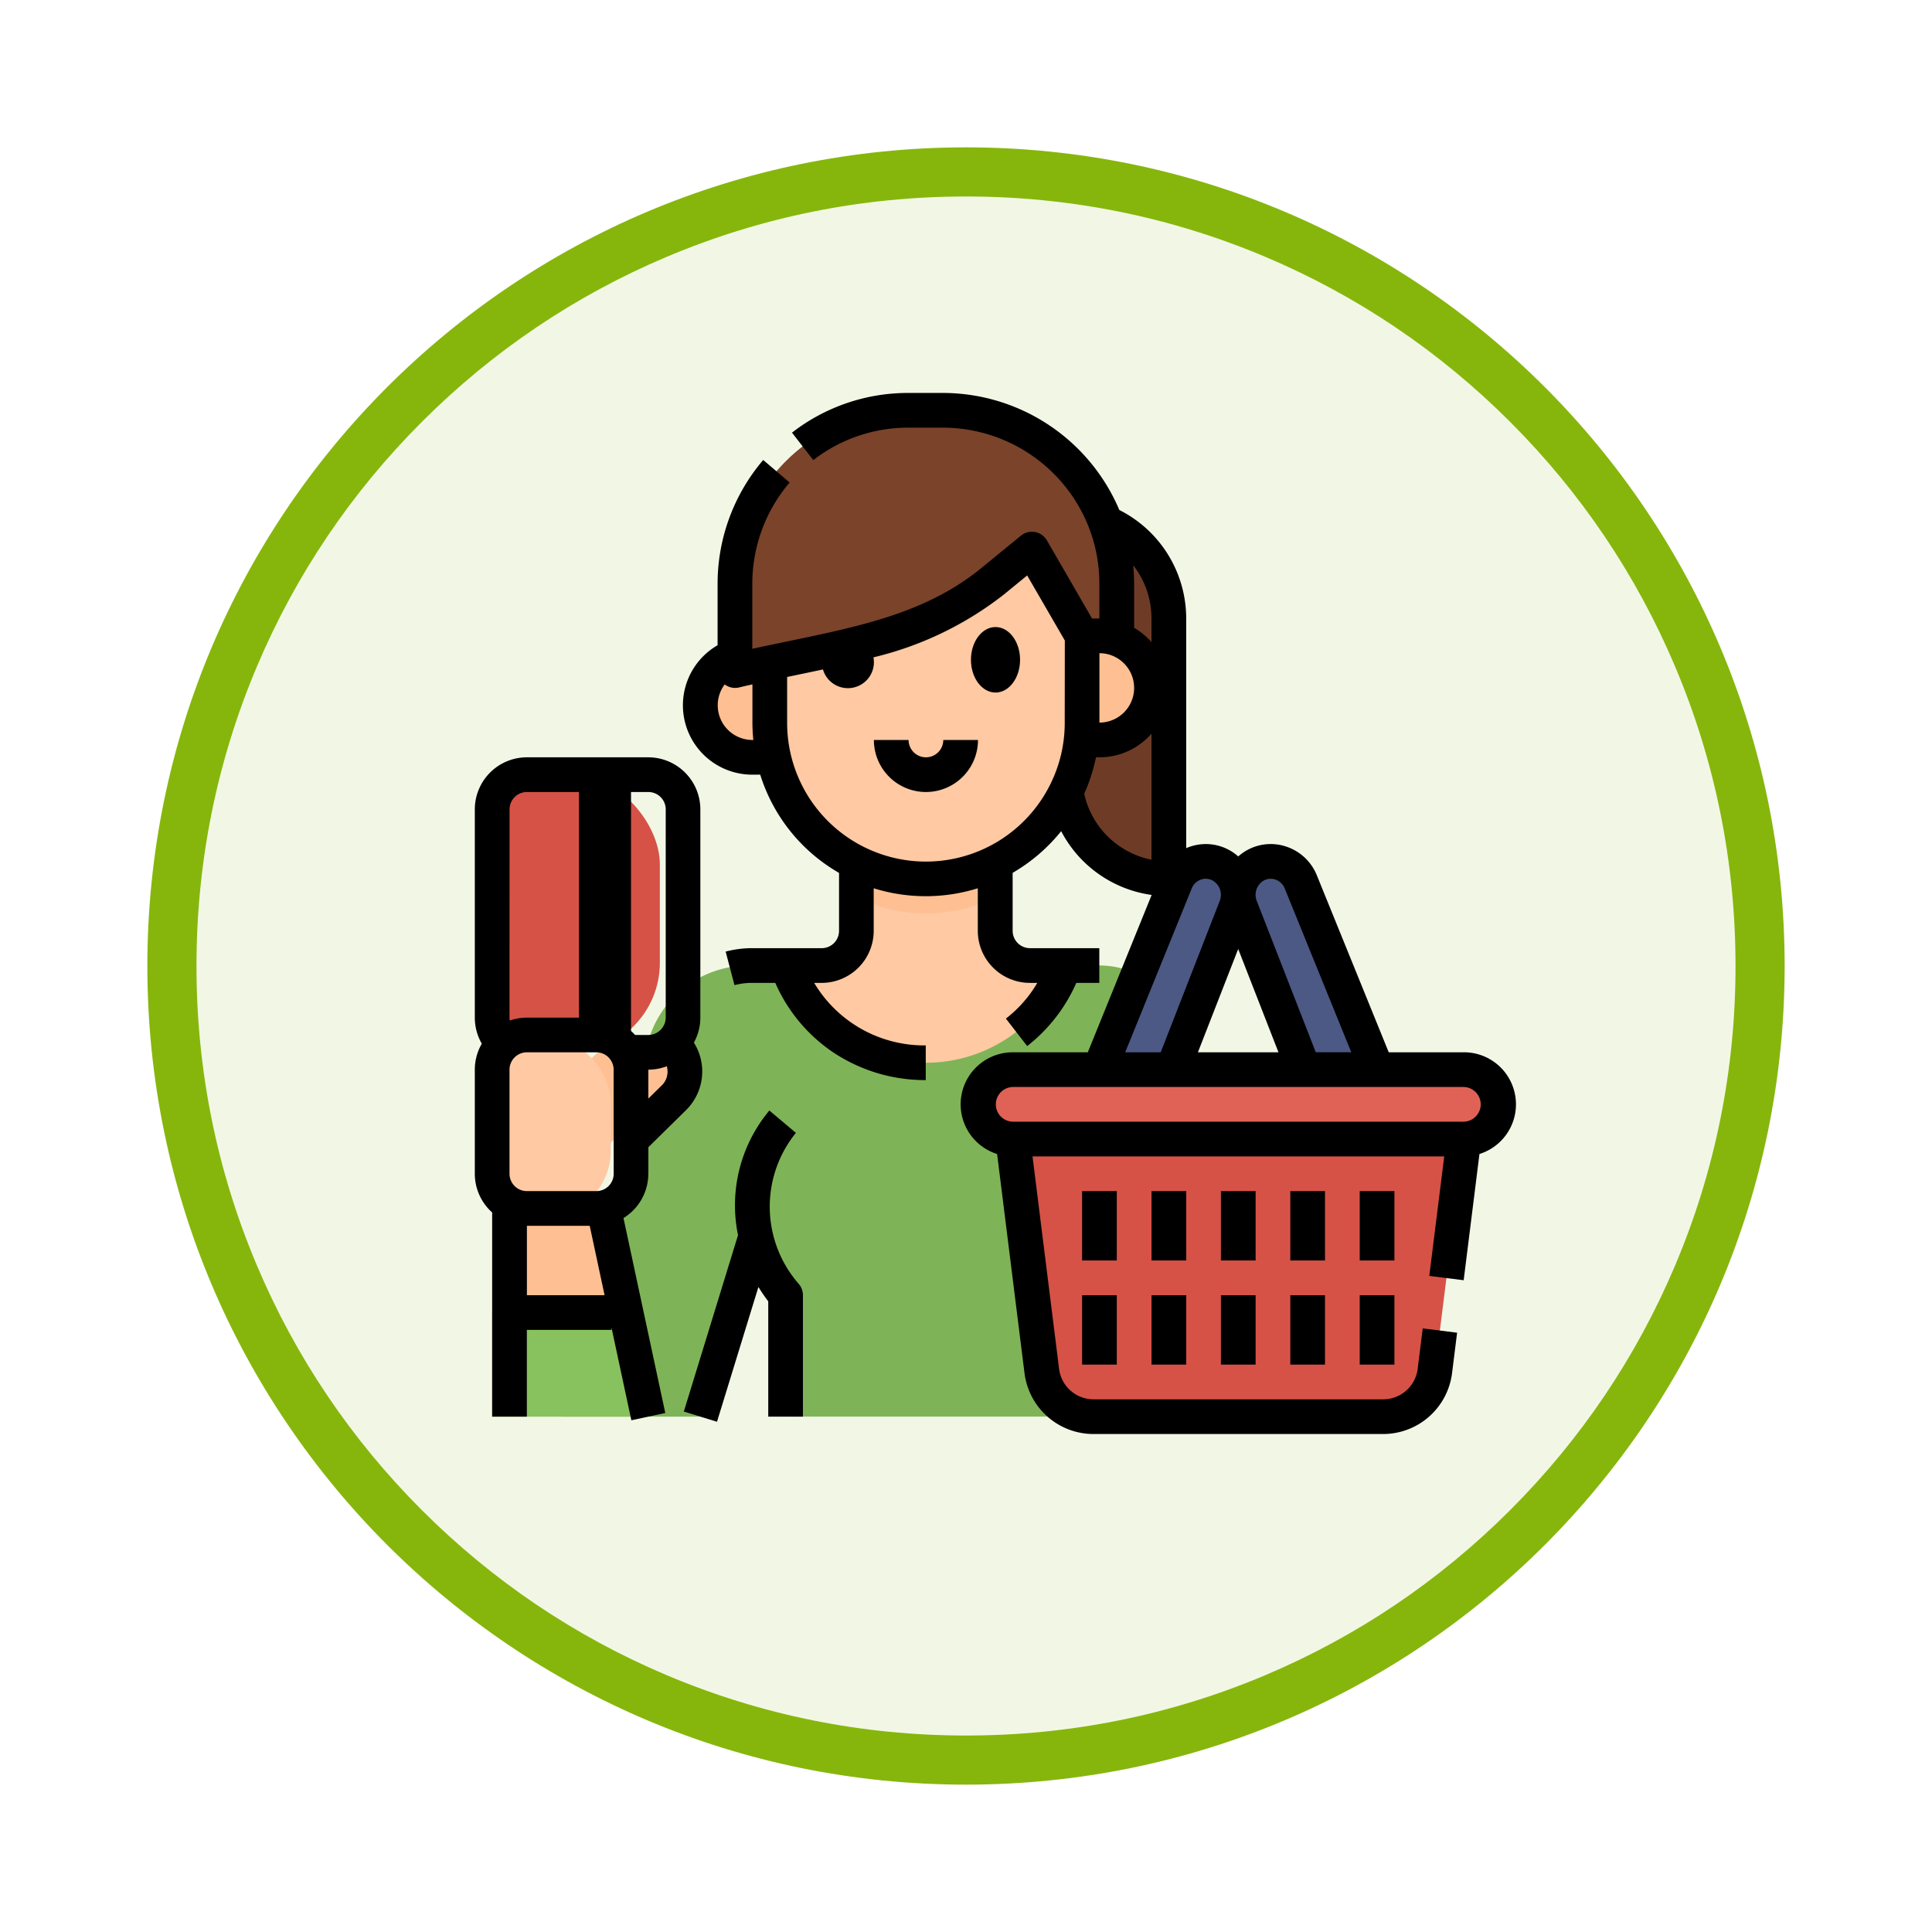<svg xmlns="http://www.w3.org/2000/svg" xmlns:xlink="http://www.w3.org/1999/xlink" width="118" height="118" viewBox="0 0 118 118">
  <defs>
    <filter id="Trazado_982547" x="0" y="0" width="118" height="118" filterUnits="userSpaceOnUse">
      <feOffset dy="3" input="SourceAlpha"/>
      <feGaussianBlur stdDeviation="3" result="blur"/>
      <feFlood flood-opacity="0.161"/>
      <feComposite operator="in" in2="blur"/>
      <feComposite in="SourceGraphic"/>
    </filter>
  </defs>
  <g id="Grupo_1200716" data-name="Grupo 1200716" transform="translate(-269 -3364)">
    <g id="Grupo_1176832" data-name="Grupo 1176832" transform="translate(0 -6294.328)">
      <g id="Grupo_1176356" data-name="Grupo 1176356" transform="translate(278 9664.328)">
        <g id="Grupo_1172970" data-name="Grupo 1172970" transform="translate(0)">
          <g id="Grupo_1171971" data-name="Grupo 1171971">
            <g id="Grupo_1167337" data-name="Grupo 1167337">
              <g id="Grupo_1166720" data-name="Grupo 1166720">
                <g id="Grupo_1164305" data-name="Grupo 1164305">
                  <g id="Grupo_1163948" data-name="Grupo 1163948">
                    <g id="Grupo_1158168" data-name="Grupo 1158168">
                      <g id="Grupo_1152576" data-name="Grupo 1152576">
                        <g id="Grupo_1148633" data-name="Grupo 1148633">
                          <g id="Grupo_1148525" data-name="Grupo 1148525">
                            <g transform="matrix(1, 0, 0, 1, -9, -6)" filter="url(#Trazado_982547)">
                              <g id="Trazado_982547-2" data-name="Trazado 982547" transform="translate(9 6)" fill="#f2f7e5">
                                <path d="M 50 98.5 C 43.452 98.5 37.1 97.218 31.122 94.689 C 25.347 92.247 20.16 88.749 15.705 84.295 C 11.251 79.84 7.753 74.653 5.311 68.878 C 2.782 62.9 1.5 56.548 1.5 50 C 1.5 43.452 2.782 37.1 5.311 31.122 C 7.753 25.347 11.251 20.16 15.705 15.705 C 20.16 11.251 25.347 7.753 31.122 5.311 C 37.1 2.782 43.452 1.5 50 1.5 C 56.548 1.5 62.9 2.782 68.878 5.311 C 74.653 7.753 79.84 11.251 84.295 15.705 C 88.749 20.16 92.247 25.347 94.689 31.122 C 97.218 37.1 98.5 43.452 98.5 50 C 98.5 56.548 97.218 62.9 94.689 68.878 C 92.247 74.653 88.749 79.84 84.295 84.295 C 79.84 88.749 74.653 92.247 68.878 94.689 C 62.9 97.218 56.548 98.5 50 98.5 Z" stroke="none"/>
                                <path d="M 50 3 C 43.654 3 37.499 4.242 31.706 6.692 C 26.11 9.059 21.083 12.449 16.766 16.766 C 12.449 21.083 9.059 26.11 6.692 31.706 C 4.242 37.499 3 43.654 3 50 C 3 56.346 4.242 62.501 6.692 68.294 C 9.059 73.89 12.449 78.917 16.766 83.234 C 21.083 87.551 26.11 90.941 31.706 93.308 C 37.499 95.758 43.654 97 50 97 C 56.346 97 62.501 95.758 68.294 93.308 C 73.89 90.941 78.917 87.551 83.234 83.234 C 87.551 78.917 90.941 73.89 93.308 68.294 C 95.758 62.501 97 56.346 97 50 C 97 43.654 95.758 37.499 93.308 31.706 C 90.941 26.11 87.551 21.083 83.234 16.766 C 78.917 12.449 73.89 9.059 68.294 6.692 C 62.501 4.242 56.346 3 50 3 M 50 0 C 77.614 0 100 22.386 100 50 C 100 77.614 77.614 100 50 100 C 22.386 100 0 77.614 0 50 C 0 22.386 22.386 0 50 0 Z" stroke="none" fill="#86b60c"/>
                              </g>
                            </g>
                          </g>
                        </g>
                      </g>
                    </g>
                  </g>
                </g>
              </g>
            </g>
          </g>
        </g>
      </g>
    </g>
    <g id="Filled_outline" data-name="Filled outline" transform="translate(282 3372)">
      <path id="Trazado_1045554" data-name="Trazado 1045554" d="M288,72a6.358,6.358,0,0,1,6.358,6.358v15.9A6.358,6.358,0,0,1,288,87.9Z" transform="translate(-235.969 -48.582)" fill="#6e3c26"/>
      <path id="Trazado_1045555" data-name="Trazado 1045555" d="M135.792,229.777v6.358H104v-6.358a5.3,5.3,0,0,1,5.3-5.3h4.239a2.119,2.119,0,0,0,2.119-2.119V216h8.478v6.358a2.119,2.119,0,0,0,2.119,2.119h4.239A5.3,5.3,0,0,1,135.792,229.777Z" transform="translate(-76.343 -173.507)" fill="#fec9a3"/>
      <path id="Trazado_1045556" data-name="Trazado 1045556" d="M200.478,216v4.307a9.551,9.551,0,0,1-8.478,0V216Z" transform="translate(-152.686 -173.507)" fill="#fec093"/>
      <path id="Trazado_1045557" data-name="Trazado 1045557" d="M88.852,280H86.732a9.021,9.021,0,0,1-16.956,0h-2.36a6.358,6.358,0,0,0-6.2,4.929L56,307.553h8.478l3.179-10.6,2.119,3.179v7.418H94.151V285.3a5.3,5.3,0,0,0-5.3-5.3Z" transform="translate(-34.701 -229.029)" fill="#7eb457"/>
      <path id="Trazado_1045558" data-name="Trazado 1045558" d="M123.179,136H125.3v6.358h-2.119a3.179,3.179,0,1,1,0-6.358Z" transform="translate(-90.223 -104.104)" fill="#fec093"/>
      <path id="Trazado_1045559" data-name="Trazado 1045559" d="M268.926,376.956h17.7a3.179,3.179,0,0,0,3.155-2.785L291.553,360H264l1.771,14.171A3.179,3.179,0,0,0,268.926,376.956Z" transform="translate(-215.148 -298.432)" fill="#d75246"/>
      <path id="Trazado_1045560" data-name="Trazado 1045560" d="M376.471,244.735l-4.656-11.462a1.966,1.966,0,0,0-2.937-.912,2.068,2.068,0,0,0-.743,2.454l3.868,9.92Z" transform="translate(-305.364 -187.406)" fill="#4c5985"/>
      <path id="Trazado_1045561" data-name="Trazado 1045561" d="M304,244.735l4.656-11.462a1.966,1.966,0,0,1,2.937-.912,2.068,2.068,0,0,1,.743,2.454l-3.868,9.92Z" transform="translate(-249.849 -187.406)" fill="#4c5985"/>
      <rect id="Rectángulo_415869" data-name="Rectángulo 415869" width="32" height="3" rx="1.5" transform="translate(78.302 61.298) rotate(180)" fill="#e06257"/>
      <path id="Trazado_1045562" data-name="Trazado 1045562" d="M32.478,390.836H24V376h5.3Z" transform="translate(-6.94 -312.312)" fill="#fec093"/>
      <path id="Trazado_1045563" data-name="Trazado 1045563" d="M40.995,312.551a2.248,2.248,0,0,1-.013,3.192l-5.8,5.7L32,318.265l5.829-5.728A2.248,2.248,0,0,1,40.995,312.551Z" transform="translate(-13.881 -256.697)" fill="#fec093"/>
      <rect id="Rectángulo_415870" data-name="Rectángulo 415870" width="11" height="17" rx="5.5" transform="translate(27.302 56.298) rotate(180)" fill="#d75246"/>
      <rect id="Rectángulo_415871" data-name="Rectángulo 415871" width="8" height="11" rx="4" transform="translate(24.302 66.298) rotate(180)" fill="#fec9a3"/>
      <path id="Trazado_1045564" data-name="Trazado 1045564" d="M24,440v6.358h8.478L31.115,440Z" transform="translate(-6.94 -367.834)" fill="#88c25e"/>
      <path id="Trazado_1045565" data-name="Trazado 1045565" d="M3.179,0H5.3V6.358H3.179A3.179,3.179,0,0,1,3.179,0Z" transform="translate(57.33 37.194) rotate(180)" fill="#fec093"/>
      <path id="Trazado_1045566" data-name="Trazado 1045566" d="M161.538,91.58A9.538,9.538,0,0,1,152,82.042V72.5c3.179-4.239,14.836-5.3,19.075,0v9.538A9.538,9.538,0,0,1,161.538,91.58Z" transform="translate(-117.984 -45.908)" fill="#fec9a3"/>
      <path id="Trazado_1045567" data-name="Trazado 1045567" d="M158.255,37.777a3.172,3.172,0,0,1,1.06.182V34.6a10.6,10.6,0,0,0-10.6-10.6H146.6A10.6,10.6,0,0,0,136,34.6v5.3c5.946-1.39,11.361-1.878,15.734-5.455l2.4-1.963,3.061,5.3Z" transform="translate(-104.104 -6.941)" fill="#7a432a"/>
      <path id="Trazado_1045568" data-name="Trazado 1045568" d="M119.2,348.211l-1.621-1.365a9.028,9.028,0,0,0-1.914,7.612l-3.31,10.775,2.026.623,2.53-8.233a9.848,9.848,0,0,0,.6.878v7.044h2.119v-7.418a1.061,1.061,0,0,0-.248-.682A7.163,7.163,0,0,1,119.2,348.211Z" transform="translate(-83.589 -287.02)"/>
      <ellipse id="Elipse_13423" data-name="Elipse 13423" cx="1.5" cy="2" rx="1.5" ry="2" transform="translate(46.302 30.298)"/>
      <path id="Trazado_1045569" data-name="Trazado 1045569" d="M203.179,177.06a1.061,1.061,0,0,1-1.06-1.06H200a3.179,3.179,0,1,0,6.358,0h-2.119A1.061,1.061,0,0,1,203.179,177.06Z" transform="translate(-159.626 -138.806)"/>
      <path id="Trazado_1045570" data-name="Trazado 1045570" d="M360,432h2.12v4.239H360Z" transform="translate(-298.431 -360.894)"/>
      <path id="Trazado_1045571" data-name="Trazado 1045571" d="M328,432h2.12v4.239H328Z" transform="translate(-270.67 -360.894)"/>
      <path id="Trazado_1045572" data-name="Trazado 1045572" d="M296,432h2.119v4.239H296Z" transform="translate(-242.909 -360.894)"/>
      <path id="Trazado_1045573" data-name="Trazado 1045573" d="M392,432h2.119v4.239H392Z" transform="translate(-326.192 -360.894)"/>
      <path id="Trazado_1045574" data-name="Trazado 1045574" d="M424,432h2.12v4.239H424Z" transform="translate(-353.953 -360.894)"/>
      <path id="Trazado_1045575" data-name="Trazado 1045575" d="M360,384h2.12v4.239H360Z" transform="translate(-298.431 -319.252)"/>
      <path id="Trazado_1045576" data-name="Trazado 1045576" d="M328,384h2.12v4.239H328Z" transform="translate(-270.67 -319.252)"/>
      <path id="Trazado_1045577" data-name="Trazado 1045577" d="M296,384h2.119v4.239H296Z" transform="translate(-242.909 -319.252)"/>
      <path id="Trazado_1045578" data-name="Trazado 1045578" d="M392,384h2.119v4.239H392Z" transform="translate(-326.192 -319.252)"/>
      <path id="Trazado_1045579" data-name="Trazado 1045579" d="M424,384h2.12v4.239H424Z" transform="translate(-353.953 -319.252)"/>
      <path id="Trazado_1045580" data-name="Trazado 1045580" d="M159.7,56.27H155.11l-4.387-10.8a3.052,3.052,0,0,0-1.951-1.788,2.973,2.973,0,0,0-2.853.627,2.972,2.972,0,0,0-2.853-.626,3.032,3.032,0,0,0-.326.119V29.776a7.42,7.42,0,0,0-4.084-6.627A11.716,11.716,0,0,0,127.9,16h-2.119a11.548,11.548,0,0,0-7.117,2.424l1.3,1.678a9.445,9.445,0,0,1,5.822-1.982H127.9a9.583,9.583,0,0,1,8.93,6.184,9.471,9.471,0,0,1,.607,3.354v2.119h-.448l-2.755-4.769a1.06,1.06,0,0,0-1.589-.29l-2.4,1.963c-3.327,2.722-7.3,3.548-11.9,4.5-.689.143-1.393.29-2.106.445V27.657a9.538,9.538,0,0,1,2.279-6.187l-1.613-1.376a11.66,11.66,0,0,0-2.786,7.563v3.751a4.237,4.237,0,0,0,2.119,7.906h.485a10.547,10.547,0,0,0,4.814,6v3.538a1.061,1.061,0,0,1-1.06,1.06h-4.239c-.056,0-.113,0-.169,0a6.365,6.365,0,0,0-1.458.208l.54,2.049a4.249,4.249,0,0,1,.984-.138l.042,0c.02,0,.041,0,.061,0h1.406a9.889,9.889,0,0,0,3.589,4.279,10.134,10.134,0,0,0,5.6,1.659V55.85a7.825,7.825,0,0,1-6.815-3.819h.457a3.183,3.183,0,0,0,3.179-3.179v-2.6a10.664,10.664,0,0,0,6.358,0v2.6a3.183,3.183,0,0,0,3.179,3.179h.455a7.627,7.627,0,0,1-1.918,2.181l1.3,1.678a9.982,9.982,0,0,0,3-3.858h1.405V49.911H133.2a1.061,1.061,0,0,1-1.06-1.06V45.311a10.7,10.7,0,0,0,2.964-2.546,7.375,7.375,0,0,0,5.526,3.895l-3.9,9.611h-4.585a3.179,3.179,0,0,0-.954,6.212l1.674,13.389a4.246,4.246,0,0,0,4.206,3.713h17.7a4.246,4.246,0,0,0,4.206-3.713l.309-2.475-2.1-.263-.309,2.475a2.123,2.123,0,0,1-2.1,1.857h-17.7a2.123,2.123,0,0,1-2.1-1.857l-1.623-12.98H158.5l-.913,7.3,2.1.263.964-7.71a3.179,3.179,0,0,0-.954-6.213ZM116.246,37.194a2.117,2.117,0,0,1-1.692-3.391,1.051,1.051,0,0,0,.874.185q.411-.1.819-.187v2.333c0,.354.019.707.054,1.06Zm19.075-1.06a8.385,8.385,0,0,1-.867,3.739l-.014.03a8.476,8.476,0,0,1-16.074-3.769V33.347l.419-.087c.594-.124,1.184-.246,1.769-.373a1.588,1.588,0,0,0,3.085-.739,20.711,20.711,0,0,0,7.954-3.828l1.434-1.174,2.3,3.974Zm2.119-4.239a2.119,2.119,0,1,1,0,4.239Zm3.179,12.612a5.266,5.266,0,0,1-4.109-4.028,10.451,10.451,0,0,0,.719-2.225h.211a4.229,4.229,0,0,0,3.18-1.44Zm0-13.292a4.265,4.265,0,0,0-1.06-.869v-2.69c0-.38-.02-.757-.056-1.132a5.255,5.255,0,0,1,1.115,3.251ZM147.4,45.83a.876.876,0,0,1,.759-.119.942.942,0,0,1,.6.556l4.063,10h-2.169l-3.605-9.245A1.01,1.01,0,0,1,147.4,45.83Zm-1.484,4.131,2.46,6.309h-4.92Zm-2.84-3.695a.942.942,0,0,1,.6-.556.875.875,0,0,1,.759.12,1.009,1.009,0,0,1,.354,1.194l-3.605,9.246h-2.169ZM159.7,60.509H132.142a1.06,1.06,0,0,1,0-2.119H159.7a1.06,1.06,0,0,1,0,2.119Z" transform="translate(-83.291 0)"/>
      <path id="Trazado_1045581" data-name="Trazado 1045581" d="M26.6,209.434v-1.62l2.3-2.265a3.309,3.309,0,0,0,.481-4.123,3.184,3.184,0,0,0,.394-1.53V187.179A3.183,3.183,0,0,0,26.6,184H19.179A3.183,3.183,0,0,0,16,187.179V199.9a3.182,3.182,0,0,0,.427,1.591A3.159,3.159,0,0,0,16,203.075v6.358a3.172,3.172,0,0,0,1.06,2.367V224.27h2.119v-5.3h5.166v-.152l1.216,5.673,2.072-.444-2.552-11.906a3.179,3.179,0,0,0,1.516-2.708Zm1.174-6.238a1.18,1.18,0,0,1-.355.842l-.82.805v-1.767a3.144,3.144,0,0,0,1.13-.208A1.193,1.193,0,0,1,27.772,203.2Zm-2.234-17.076H26.6a1.061,1.061,0,0,1,1.06,1.06V199.9a1.073,1.073,0,0,1-1.06,1.06h-.812a3.16,3.16,0,0,0-.248-.248Zm-7.418,1.06a1.061,1.061,0,0,1,1.06-1.06h3.179V199.9H19.179a3.167,3.167,0,0,0-1.044.177,1.06,1.06,0,0,1-.016-.177Zm1.06,29.673v-4.239h3.836l.908,4.239Zm5.3-7.418a1.061,1.061,0,0,1-1.06,1.06H19.179a1.061,1.061,0,0,1-1.06-1.06v-6.358a1.061,1.061,0,0,1,1.06-1.06h4.239a1.061,1.061,0,0,1,1.06,1.06Z" transform="translate(0 -145.746)"/>
    </g>
  </g>
</svg>
